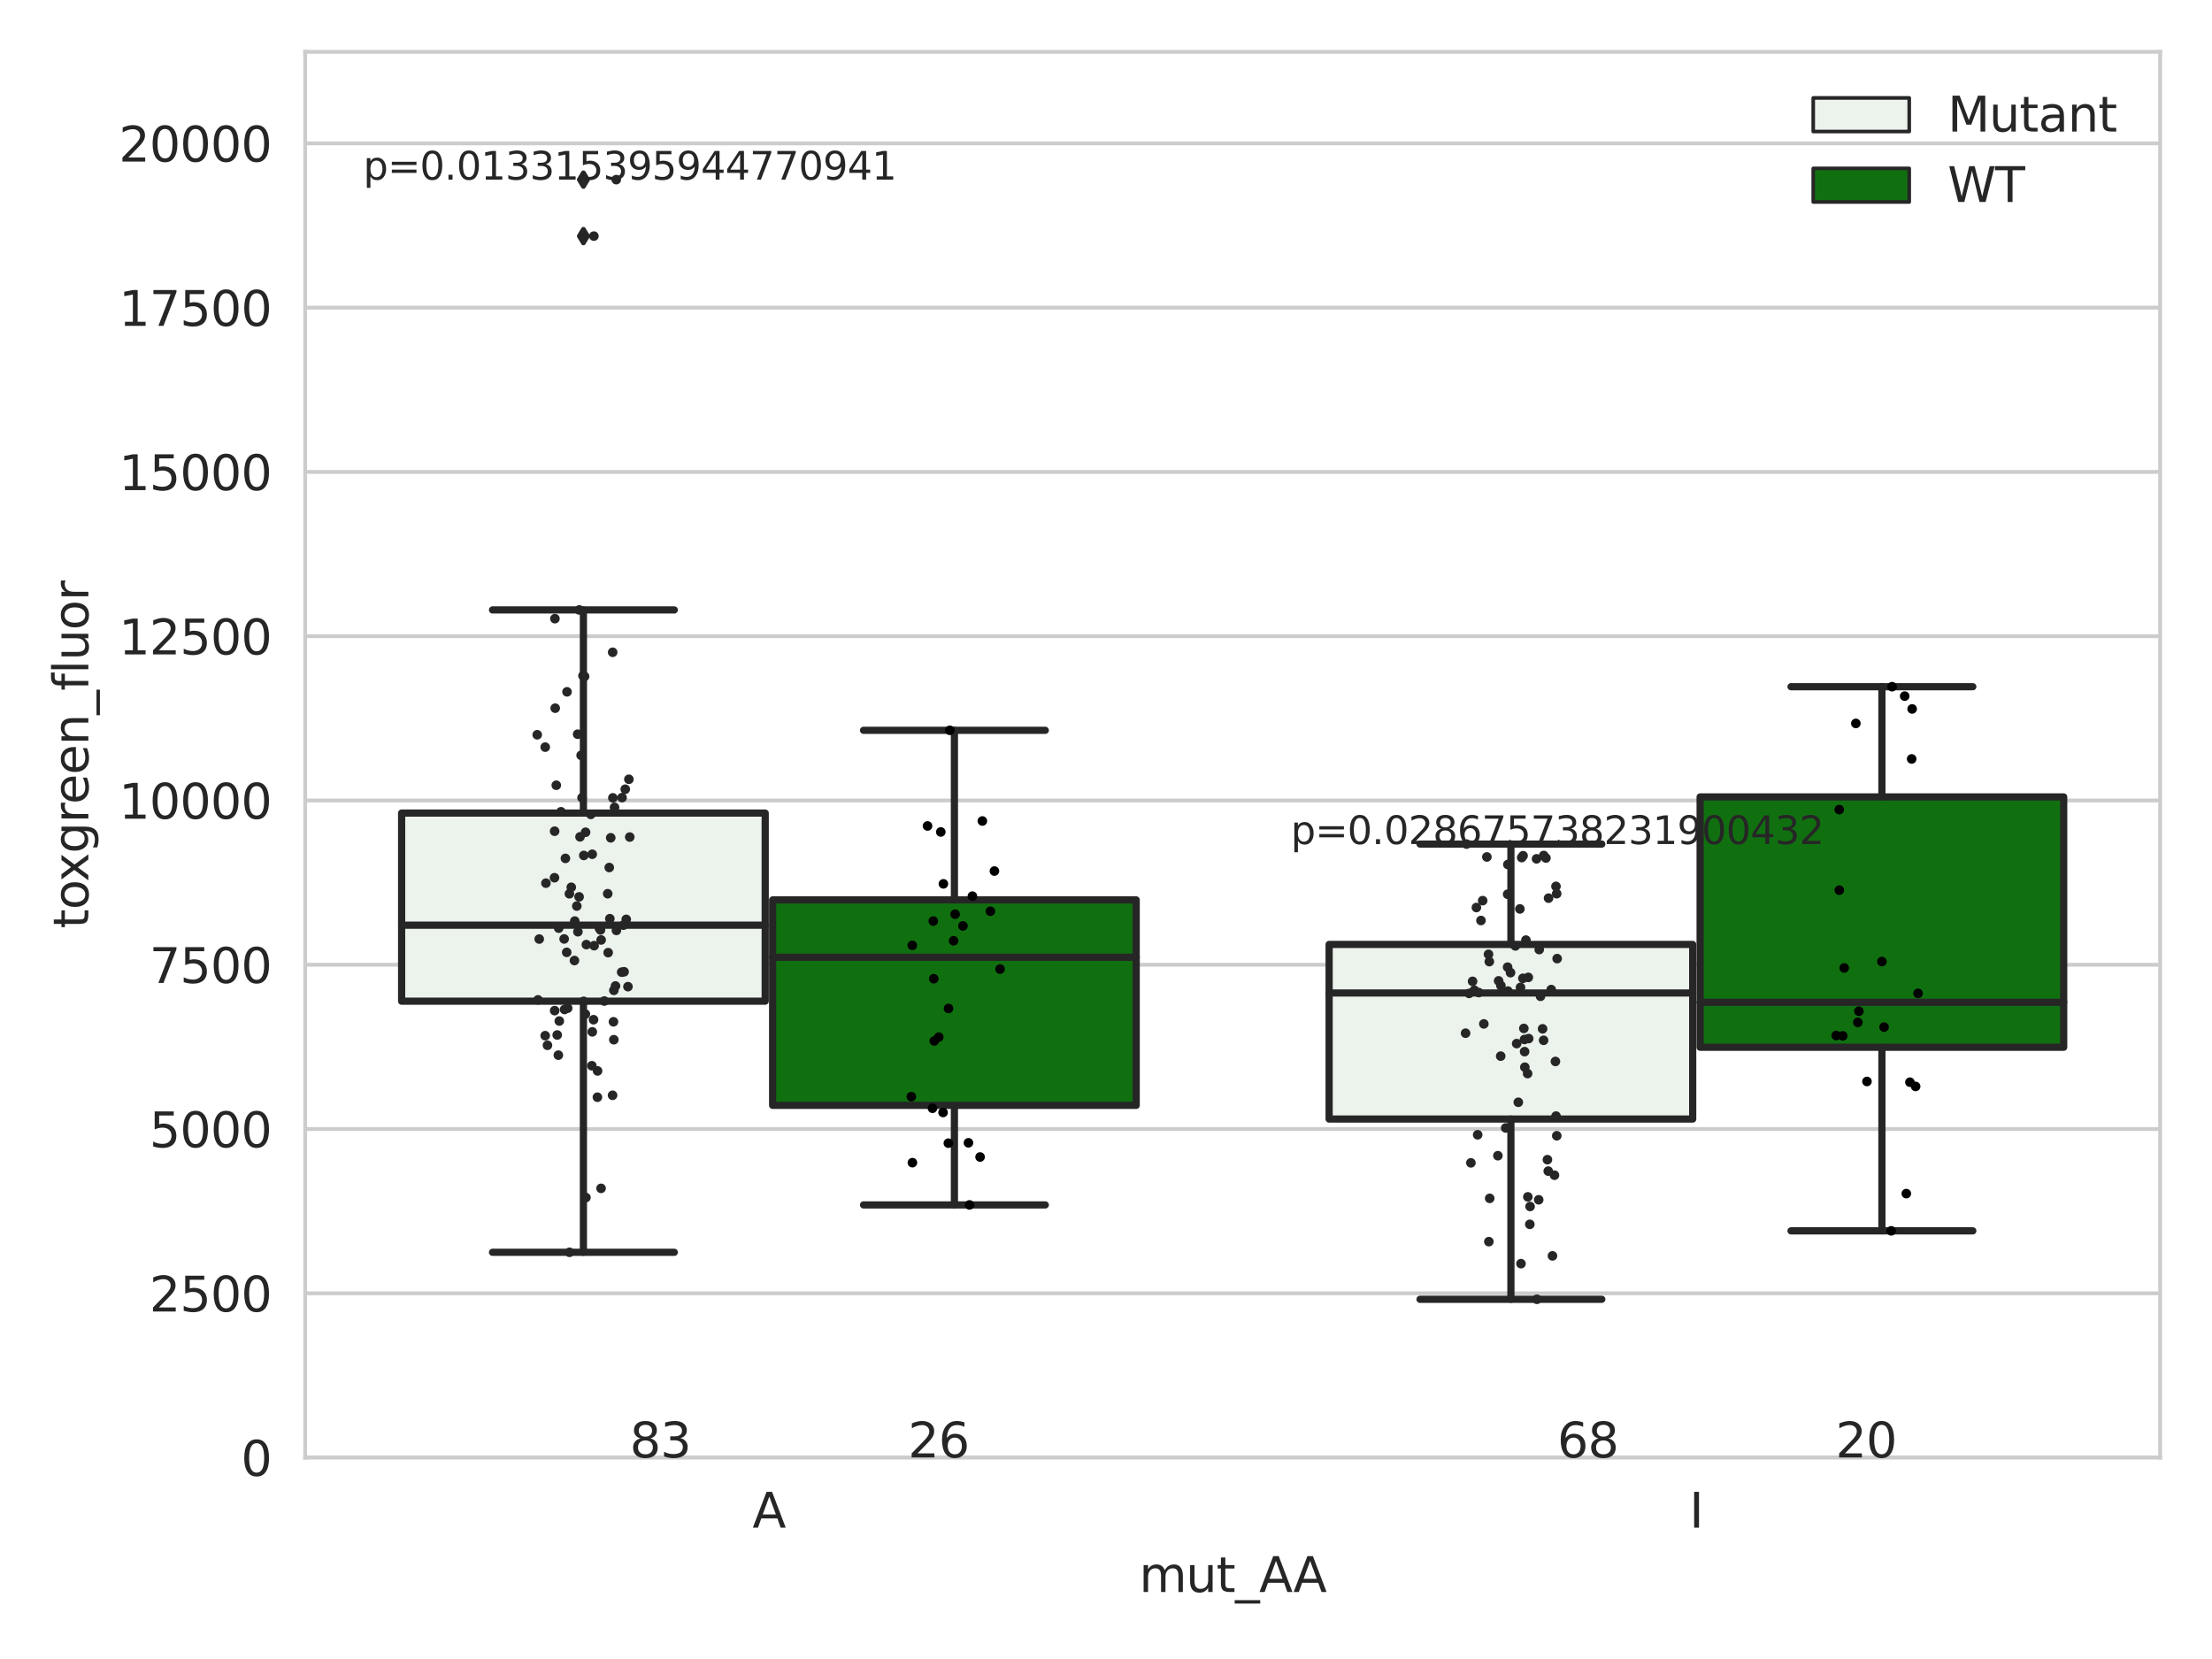 <?xml version="1.0" encoding="utf-8" standalone="no"?>
<!DOCTYPE svg PUBLIC "-//W3C//DTD SVG 1.1//EN"
  "http://www.w3.org/Graphics/SVG/1.1/DTD/svg11.dtd">
<svg xmlns:xlink="http://www.w3.org/1999/xlink" width="460.8pt" height="345.6pt" viewBox="0 0 460.8 345.6" xmlns="http://www.w3.org/2000/svg" version="1.1">
 <defs>
  <style type="text/css">*{stroke-linejoin: round; stroke-linecap: butt}</style>
 </defs>
 <g id="figure_1">
  <g id="patch_1">
   <path d="M 0 345.6 
L 460.8 345.6 
L 460.8 0 
L 0 0 
z
" style="fill: #ffffff"/>
  </g>
  <g id="axes_1">
   <g id="patch_2">
    <path d="M 63.571 303.64 
L 450 303.64 
L 450 10.8 
L 63.571 10.8 
z
" style="fill: #ffffff"/>
   </g>
   <g id="matplotlib.axis_1">
    <g id="xtick_1">
     <g id="text_1">
      <!-- A -->
      <g style="fill: #262626" transform="translate(156.758 318.238)scale(0.1 -0.1)">
       <defs>
        <path id="DejaVuSans-41" d="M 2188 4044 
L 1331 1722 
L 3047 1722 
L 2188 4044 
z
M 1831 4666 
L 2547 4666 
L 4325 0 
L 3669 0 
L 3244 1197 
L 1141 1197 
L 716 0 
L 50 0 
L 1831 4666 
z
" transform="scale(0.016)"/>
       </defs>
       <use xlink:href="#DejaVuSans-41"/>
      </g>
     </g>
    </g>
    <g id="xtick_2">
     <g id="text_2">
      <!-- I -->
      <g style="fill: #262626" transform="translate(351.918 318.238)scale(0.1 -0.1)">
       <defs>
        <path id="DejaVuSans-49" d="M 628 4666 
L 1259 4666 
L 1259 0 
L 628 0 
L 628 4666 
z
" transform="scale(0.016)"/>
       </defs>
       <use xlink:href="#DejaVuSans-49"/>
      </g>
     </g>
    </g>
    <g id="text_3">
     <!-- mut_AA -->
     <g style="fill: #262626" transform="translate(237.308 331.638)scale(0.1 -0.1)">
      <defs>
       <path id="DejaVuSans-6d" d="M 3328 2828 
Q 3544 3216 3844 3400 
Q 4144 3584 4550 3584 
Q 5097 3584 5394 3201 
Q 5691 2819 5691 2113 
L 5691 0 
L 5113 0 
L 5113 2094 
Q 5113 2597 4934 2840 
Q 4756 3084 4391 3084 
Q 3944 3084 3684 2787 
Q 3425 2491 3425 1978 
L 3425 0 
L 2847 0 
L 2847 2094 
Q 2847 2600 2669 2842 
Q 2491 3084 2119 3084 
Q 1678 3084 1418 2786 
Q 1159 2488 1159 1978 
L 1159 0 
L 581 0 
L 581 3500 
L 1159 3500 
L 1159 2956 
Q 1356 3278 1631 3431 
Q 1906 3584 2284 3584 
Q 2666 3584 2933 3390 
Q 3200 3197 3328 2828 
z
" transform="scale(0.016)"/>
       <path id="DejaVuSans-75" d="M 544 1381 
L 544 3500 
L 1119 3500 
L 1119 1403 
Q 1119 906 1312 657 
Q 1506 409 1894 409 
Q 2359 409 2629 706 
Q 2900 1003 2900 1516 
L 2900 3500 
L 3475 3500 
L 3475 0 
L 2900 0 
L 2900 538 
Q 2691 219 2414 64 
Q 2138 -91 1772 -91 
Q 1169 -91 856 284 
Q 544 659 544 1381 
z
M 1991 3584 
L 1991 3584 
z
" transform="scale(0.016)"/>
       <path id="DejaVuSans-74" d="M 1172 4494 
L 1172 3500 
L 2356 3500 
L 2356 3053 
L 1172 3053 
L 1172 1153 
Q 1172 725 1289 603 
Q 1406 481 1766 481 
L 2356 481 
L 2356 0 
L 1766 0 
Q 1100 0 847 248 
Q 594 497 594 1153 
L 594 3053 
L 172 3053 
L 172 3500 
L 594 3500 
L 594 4494 
L 1172 4494 
z
" transform="scale(0.016)"/>
       <path id="DejaVuSans-5f" d="M 3263 -1063 
L 3263 -1509 
L -63 -1509 
L -63 -1063 
L 3263 -1063 
z
" transform="scale(0.016)"/>
      </defs>
      <use xlink:href="#DejaVuSans-6d"/>
      <use xlink:href="#DejaVuSans-75" x="97.412"/>
      <use xlink:href="#DejaVuSans-74" x="160.791"/>
      <use xlink:href="#DejaVuSans-5f" x="200"/>
      <use xlink:href="#DejaVuSans-41" x="250"/>
      <use xlink:href="#DejaVuSans-41" x="321.158"/>
     </g>
    </g>
   </g>
   <g id="matplotlib.axis_2">
    <g id="ytick_1">
     <g id="line2d_1">
      <path d="M 63.571 303.64 
L 450 303.64 
" clip-path="url(#p710e8125c4)" style="fill: none; stroke: #cccccc; stroke-width: 0.8; stroke-linecap: round"/>
     </g>
     <g id="text_4">
      <!-- 0 -->
      <g style="fill: #262626" transform="translate(50.209 307.439)scale(0.1 -0.1)">
       <defs>
        <path id="DejaVuSans-30" d="M 2034 4250 
Q 1547 4250 1301 3770 
Q 1056 3291 1056 2328 
Q 1056 1369 1301 889 
Q 1547 409 2034 409 
Q 2525 409 2770 889 
Q 3016 1369 3016 2328 
Q 3016 3291 2770 3770 
Q 2525 4250 2034 4250 
z
M 2034 4750 
Q 2819 4750 3233 4129 
Q 3647 3509 3647 2328 
Q 3647 1150 3233 529 
Q 2819 -91 2034 -91 
Q 1250 -91 836 529 
Q 422 1150 422 2328 
Q 422 3509 836 4129 
Q 1250 4750 2034 4750 
z
" transform="scale(0.016)"/>
       </defs>
       <use xlink:href="#DejaVuSans-30"/>
      </g>
     </g>
    </g>
    <g id="ytick_2">
     <g id="line2d_2">
      <path d="M 63.571 269.418 
L 450 269.418 
" clip-path="url(#p710e8125c4)" style="fill: none; stroke: #cccccc; stroke-width: 0.8; stroke-linecap: round"/>
     </g>
     <g id="text_5">
      <!-- 2500 -->
      <g style="fill: #262626" transform="translate(31.121 273.217)scale(0.1 -0.1)">
       <defs>
        <path id="DejaVuSans-32" d="M 1228 531 
L 3431 531 
L 3431 0 
L 469 0 
L 469 531 
Q 828 903 1448 1529 
Q 2069 2156 2228 2338 
Q 2531 2678 2651 2914 
Q 2772 3150 2772 3378 
Q 2772 3750 2511 3984 
Q 2250 4219 1831 4219 
Q 1534 4219 1204 4116 
Q 875 4013 500 3803 
L 500 4441 
Q 881 4594 1212 4672 
Q 1544 4750 1819 4750 
Q 2544 4750 2975 4387 
Q 3406 4025 3406 3419 
Q 3406 3131 3298 2873 
Q 3191 2616 2906 2266 
Q 2828 2175 2409 1742 
Q 1991 1309 1228 531 
z
" transform="scale(0.016)"/>
        <path id="DejaVuSans-35" d="M 691 4666 
L 3169 4666 
L 3169 4134 
L 1269 4134 
L 1269 2991 
Q 1406 3038 1543 3061 
Q 1681 3084 1819 3084 
Q 2600 3084 3056 2656 
Q 3513 2228 3513 1497 
Q 3513 744 3044 326 
Q 2575 -91 1722 -91 
Q 1428 -91 1123 -41 
Q 819 9 494 109 
L 494 744 
Q 775 591 1075 516 
Q 1375 441 1709 441 
Q 2250 441 2565 725 
Q 2881 1009 2881 1497 
Q 2881 1984 2565 2268 
Q 2250 2553 1709 2553 
Q 1456 2553 1204 2497 
Q 953 2441 691 2322 
L 691 4666 
z
" transform="scale(0.016)"/>
       </defs>
       <use xlink:href="#DejaVuSans-32"/>
       <use xlink:href="#DejaVuSans-35" x="63.623"/>
       <use xlink:href="#DejaVuSans-30" x="127.246"/>
       <use xlink:href="#DejaVuSans-30" x="190.869"/>
      </g>
     </g>
    </g>
    <g id="ytick_3">
     <g id="line2d_3">
      <path d="M 63.571 235.195 
L 450 235.195 
" clip-path="url(#p710e8125c4)" style="fill: none; stroke: #cccccc; stroke-width: 0.8; stroke-linecap: round"/>
     </g>
     <g id="text_6">
      <!-- 5000 -->
      <g style="fill: #262626" transform="translate(31.121 238.995)scale(0.1 -0.1)">
       <use xlink:href="#DejaVuSans-35"/>
       <use xlink:href="#DejaVuSans-30" x="63.623"/>
       <use xlink:href="#DejaVuSans-30" x="127.246"/>
       <use xlink:href="#DejaVuSans-30" x="190.869"/>
      </g>
     </g>
    </g>
    <g id="ytick_4">
     <g id="line2d_4">
      <path d="M 63.571 200.973 
L 450 200.973 
" clip-path="url(#p710e8125c4)" style="fill: none; stroke: #cccccc; stroke-width: 0.8; stroke-linecap: round"/>
     </g>
     <g id="text_7">
      <!-- 7500 -->
      <g style="fill: #262626" transform="translate(31.121 204.772)scale(0.1 -0.1)">
       <defs>
        <path id="DejaVuSans-37" d="M 525 4666 
L 3525 4666 
L 3525 4397 
L 1831 0 
L 1172 0 
L 2766 4134 
L 525 4134 
L 525 4666 
z
" transform="scale(0.016)"/>
       </defs>
       <use xlink:href="#DejaVuSans-37"/>
       <use xlink:href="#DejaVuSans-35" x="63.623"/>
       <use xlink:href="#DejaVuSans-30" x="127.246"/>
       <use xlink:href="#DejaVuSans-30" x="190.869"/>
      </g>
     </g>
    </g>
    <g id="ytick_5">
     <g id="line2d_5">
      <path d="M 63.571 166.751 
L 450 166.751 
" clip-path="url(#p710e8125c4)" style="fill: none; stroke: #cccccc; stroke-width: 0.8; stroke-linecap: round"/>
     </g>
     <g id="text_8">
      <!-- 10000 -->
      <g style="fill: #262626" transform="translate(24.759 170.55)scale(0.1 -0.1)">
       <defs>
        <path id="DejaVuSans-31" d="M 794 531 
L 1825 531 
L 1825 4091 
L 703 3866 
L 703 4441 
L 1819 4666 
L 2450 4666 
L 2450 531 
L 3481 531 
L 3481 0 
L 794 0 
L 794 531 
z
" transform="scale(0.016)"/>
       </defs>
       <use xlink:href="#DejaVuSans-31"/>
       <use xlink:href="#DejaVuSans-30" x="63.623"/>
       <use xlink:href="#DejaVuSans-30" x="127.246"/>
       <use xlink:href="#DejaVuSans-30" x="190.869"/>
       <use xlink:href="#DejaVuSans-30" x="254.492"/>
      </g>
     </g>
    </g>
    <g id="ytick_6">
     <g id="line2d_6">
      <path d="M 63.571 132.528 
L 450 132.528 
" clip-path="url(#p710e8125c4)" style="fill: none; stroke: #cccccc; stroke-width: 0.8; stroke-linecap: round"/>
     </g>
     <g id="text_9">
      <!-- 12500 -->
      <g style="fill: #262626" transform="translate(24.759 136.328)scale(0.1 -0.1)">
       <use xlink:href="#DejaVuSans-31"/>
       <use xlink:href="#DejaVuSans-32" x="63.623"/>
       <use xlink:href="#DejaVuSans-35" x="127.246"/>
       <use xlink:href="#DejaVuSans-30" x="190.869"/>
       <use xlink:href="#DejaVuSans-30" x="254.492"/>
      </g>
     </g>
    </g>
    <g id="ytick_7">
     <g id="line2d_7">
      <path d="M 63.571 98.306 
L 450 98.306 
" clip-path="url(#p710e8125c4)" style="fill: none; stroke: #cccccc; stroke-width: 0.8; stroke-linecap: round"/>
     </g>
     <g id="text_10">
      <!-- 15000 -->
      <g style="fill: #262626" transform="translate(24.759 102.105)scale(0.1 -0.1)">
       <use xlink:href="#DejaVuSans-31"/>
       <use xlink:href="#DejaVuSans-35" x="63.623"/>
       <use xlink:href="#DejaVuSans-30" x="127.246"/>
       <use xlink:href="#DejaVuSans-30" x="190.869"/>
       <use xlink:href="#DejaVuSans-30" x="254.492"/>
      </g>
     </g>
    </g>
    <g id="ytick_8">
     <g id="line2d_8">
      <path d="M 63.571 64.084 
L 450 64.084 
" clip-path="url(#p710e8125c4)" style="fill: none; stroke: #cccccc; stroke-width: 0.8; stroke-linecap: round"/>
     </g>
     <g id="text_11">
      <!-- 17500 -->
      <g style="fill: #262626" transform="translate(24.759 67.883)scale(0.1 -0.1)">
       <use xlink:href="#DejaVuSans-31"/>
       <use xlink:href="#DejaVuSans-37" x="63.623"/>
       <use xlink:href="#DejaVuSans-35" x="127.246"/>
       <use xlink:href="#DejaVuSans-30" x="190.869"/>
       <use xlink:href="#DejaVuSans-30" x="254.492"/>
      </g>
     </g>
    </g>
    <g id="ytick_9">
     <g id="line2d_9">
      <path d="M 63.571 29.862 
L 450 29.862 
" clip-path="url(#p710e8125c4)" style="fill: none; stroke: #cccccc; stroke-width: 0.8; stroke-linecap: round"/>
     </g>
     <g id="text_12">
      <!-- 20000 -->
      <g style="fill: #262626" transform="translate(24.759 33.661)scale(0.1 -0.1)">
       <use xlink:href="#DejaVuSans-32"/>
       <use xlink:href="#DejaVuSans-30" x="63.623"/>
       <use xlink:href="#DejaVuSans-30" x="127.246"/>
       <use xlink:href="#DejaVuSans-30" x="190.869"/>
       <use xlink:href="#DejaVuSans-30" x="254.492"/>
      </g>
     </g>
    </g>
    <g id="text_13">
     <!-- toxgreen_fluor -->
     <g style="fill: #262626" transform="translate(18.401 193.415)rotate(-90)scale(0.1 -0.1)">
      <defs>
       <path id="DejaVuSans-6f" d="M 1959 3097 
Q 1497 3097 1228 2736 
Q 959 2375 959 1747 
Q 959 1119 1226 758 
Q 1494 397 1959 397 
Q 2419 397 2687 759 
Q 2956 1122 2956 1747 
Q 2956 2369 2687 2733 
Q 2419 3097 1959 3097 
z
M 1959 3584 
Q 2709 3584 3137 3096 
Q 3566 2609 3566 1747 
Q 3566 888 3137 398 
Q 2709 -91 1959 -91 
Q 1206 -91 779 398 
Q 353 888 353 1747 
Q 353 2609 779 3096 
Q 1206 3584 1959 3584 
z
" transform="scale(0.016)"/>
       <path id="DejaVuSans-78" d="M 3513 3500 
L 2247 1797 
L 3578 0 
L 2900 0 
L 1881 1375 
L 863 0 
L 184 0 
L 1544 1831 
L 300 3500 
L 978 3500 
L 1906 2253 
L 2834 3500 
L 3513 3500 
z
" transform="scale(0.016)"/>
       <path id="DejaVuSans-67" d="M 2906 1791 
Q 2906 2416 2648 2759 
Q 2391 3103 1925 3103 
Q 1463 3103 1205 2759 
Q 947 2416 947 1791 
Q 947 1169 1205 825 
Q 1463 481 1925 481 
Q 2391 481 2648 825 
Q 2906 1169 2906 1791 
z
M 3481 434 
Q 3481 -459 3084 -895 
Q 2688 -1331 1869 -1331 
Q 1566 -1331 1297 -1286 
Q 1028 -1241 775 -1147 
L 775 -588 
Q 1028 -725 1275 -790 
Q 1522 -856 1778 -856 
Q 2344 -856 2625 -561 
Q 2906 -266 2906 331 
L 2906 616 
Q 2728 306 2450 153 
Q 2172 0 1784 0 
Q 1141 0 747 490 
Q 353 981 353 1791 
Q 353 2603 747 3093 
Q 1141 3584 1784 3584 
Q 2172 3584 2450 3431 
Q 2728 3278 2906 2969 
L 2906 3500 
L 3481 3500 
L 3481 434 
z
" transform="scale(0.016)"/>
       <path id="DejaVuSans-72" d="M 2631 2963 
Q 2534 3019 2420 3045 
Q 2306 3072 2169 3072 
Q 1681 3072 1420 2755 
Q 1159 2438 1159 1844 
L 1159 0 
L 581 0 
L 581 3500 
L 1159 3500 
L 1159 2956 
Q 1341 3275 1631 3429 
Q 1922 3584 2338 3584 
Q 2397 3584 2469 3576 
Q 2541 3569 2628 3553 
L 2631 2963 
z
" transform="scale(0.016)"/>
       <path id="DejaVuSans-65" d="M 3597 1894 
L 3597 1613 
L 953 1613 
Q 991 1019 1311 708 
Q 1631 397 2203 397 
Q 2534 397 2845 478 
Q 3156 559 3463 722 
L 3463 178 
Q 3153 47 2828 -22 
Q 2503 -91 2169 -91 
Q 1331 -91 842 396 
Q 353 884 353 1716 
Q 353 2575 817 3079 
Q 1281 3584 2069 3584 
Q 2775 3584 3186 3129 
Q 3597 2675 3597 1894 
z
M 3022 2063 
Q 3016 2534 2758 2815 
Q 2500 3097 2075 3097 
Q 1594 3097 1305 2825 
Q 1016 2553 972 2059 
L 3022 2063 
z
" transform="scale(0.016)"/>
       <path id="DejaVuSans-6e" d="M 3513 2113 
L 3513 0 
L 2938 0 
L 2938 2094 
Q 2938 2591 2744 2837 
Q 2550 3084 2163 3084 
Q 1697 3084 1428 2787 
Q 1159 2491 1159 1978 
L 1159 0 
L 581 0 
L 581 3500 
L 1159 3500 
L 1159 2956 
Q 1366 3272 1645 3428 
Q 1925 3584 2291 3584 
Q 2894 3584 3203 3211 
Q 3513 2838 3513 2113 
z
" transform="scale(0.016)"/>
       <path id="DejaVuSans-66" d="M 2375 4863 
L 2375 4384 
L 1825 4384 
Q 1516 4384 1395 4259 
Q 1275 4134 1275 3809 
L 1275 3500 
L 2222 3500 
L 2222 3053 
L 1275 3053 
L 1275 0 
L 697 0 
L 697 3053 
L 147 3053 
L 147 3500 
L 697 3500 
L 697 3744 
Q 697 4328 969 4595 
Q 1241 4863 1831 4863 
L 2375 4863 
z
" transform="scale(0.016)"/>
       <path id="DejaVuSans-6c" d="M 603 4863 
L 1178 4863 
L 1178 0 
L 603 0 
L 603 4863 
z
" transform="scale(0.016)"/>
      </defs>
      <use xlink:href="#DejaVuSans-74"/>
      <use xlink:href="#DejaVuSans-6f" x="39.209"/>
      <use xlink:href="#DejaVuSans-78" x="97.266"/>
      <use xlink:href="#DejaVuSans-67" x="156.445"/>
      <use xlink:href="#DejaVuSans-72" x="219.922"/>
      <use xlink:href="#DejaVuSans-65" x="258.785"/>
      <use xlink:href="#DejaVuSans-65" x="320.309"/>
      <use xlink:href="#DejaVuSans-6e" x="381.832"/>
      <use xlink:href="#DejaVuSans-5f" x="445.211"/>
      <use xlink:href="#DejaVuSans-66" x="495.211"/>
      <use xlink:href="#DejaVuSans-6c" x="530.416"/>
      <use xlink:href="#DejaVuSans-75" x="558.199"/>
      <use xlink:href="#DejaVuSans-6f" x="621.578"/>
      <use xlink:href="#DejaVuSans-72" x="682.76"/>
     </g>
    </g>
   </g>
   <g id="patch_3">
    <path d="M 83.666 208.564 
L 159.406 208.564 
L 159.406 169.38 
L 83.666 169.38 
L 83.666 208.564 
z
" clip-path="url(#p710e8125c4)" style="fill: #ecf2ec; stroke: #262626; stroke-width: 1.5; stroke-linejoin: miter"/>
   </g>
   <g id="patch_4">
    <path d="M 160.951 230.265 
L 236.691 230.265 
L 236.691 187.468 
L 160.951 187.468 
L 160.951 230.265 
z
" clip-path="url(#p710e8125c4)" style="fill: #107010; stroke: #262626; stroke-width: 1.5; stroke-linejoin: miter"/>
   </g>
   <g id="patch_5">
    <path d="M 276.88 233.12 
L 352.62 233.12 
L 352.62 196.744 
L 276.88 196.744 
L 276.88 233.12 
z
" clip-path="url(#p710e8125c4)" style="fill: #ecf2ec; stroke: #262626; stroke-width: 1.5; stroke-linejoin: miter"/>
   </g>
   <g id="patch_6">
    <path d="M 354.166 218.162 
L 429.906 218.162 
L 429.906 166.016 
L 354.166 166.016 
L 354.166 218.162 
z
" clip-path="url(#p710e8125c4)" style="fill: #107010; stroke: #262626; stroke-width: 1.5; stroke-linejoin: miter"/>
   </g>
   <g id="patch_7">
    <path d="M 160.178 303.64 
L 160.178 303.64 
L 160.178 303.64 
L 160.178 303.64 
z
" clip-path="url(#p710e8125c4)" style="fill: #ecf2ec; stroke: #262626; stroke-width: 0.75; stroke-linejoin: miter"/>
   </g>
   <g id="patch_8">
    <path d="M 160.178 303.64 
L 160.178 303.64 
L 160.178 303.64 
L 160.178 303.64 
z
" clip-path="url(#p710e8125c4)" style="fill: #107010; stroke: #262626; stroke-width: 0.75; stroke-linejoin: miter"/>
   </g>
   <g id="PathCollection_1"/>
   <g id="PathCollection_2"/>
   <g id="line2d_10">
    <path d="M 121.536 208.564 
L 121.536 260.878 
" clip-path="url(#p710e8125c4)" style="fill: none; stroke: #262626; stroke-width: 1.5; stroke-linecap: round"/>
   </g>
   <g id="line2d_11">
    <path d="M 121.536 169.38 
L 121.536 127.063 
" clip-path="url(#p710e8125c4)" style="fill: none; stroke: #262626; stroke-width: 1.5; stroke-linecap: round"/>
   </g>
   <g id="line2d_12">
    <path d="M 102.601 260.878 
L 140.471 260.878 
" clip-path="url(#p710e8125c4)" style="fill: none; stroke: #262626; stroke-width: 1.5; stroke-linecap: round"/>
   </g>
   <g id="line2d_13">
    <path d="M 102.601 127.063 
L 140.471 127.063 
" clip-path="url(#p710e8125c4)" style="fill: none; stroke: #262626; stroke-width: 1.5; stroke-linecap: round"/>
   </g>
   <g id="line2d_14">
    <defs>
     <path id="mcff1f65256" d="M -0 1.414 
L 0.849 0 
L 0 -1.414 
L -0.849 -0 
z
" style="stroke: #262626; stroke-linejoin: miter"/>
    </defs>
    <g clip-path="url(#p710e8125c4)">
     <use xlink:href="#mcff1f65256" x="121.536" y="49.185" style="fill: #262626; stroke: #262626; stroke-linejoin: miter"/>
     <use xlink:href="#mcff1f65256" x="121.536" y="37.422" style="fill: #262626; stroke: #262626; stroke-linejoin: miter"/>
    </g>
   </g>
   <g id="line2d_15">
    <path d="M 198.821 230.265 
L 198.821 251.005 
" clip-path="url(#p710e8125c4)" style="fill: none; stroke: #262626; stroke-width: 1.5; stroke-linecap: round"/>
   </g>
   <g id="line2d_16">
    <path d="M 198.821 187.468 
L 198.821 152.139 
" clip-path="url(#p710e8125c4)" style="fill: none; stroke: #262626; stroke-width: 1.5; stroke-linecap: round"/>
   </g>
   <g id="line2d_17">
    <path d="M 179.886 251.005 
L 217.756 251.005 
" clip-path="url(#p710e8125c4)" style="fill: none; stroke: #262626; stroke-width: 1.5; stroke-linecap: round"/>
   </g>
   <g id="line2d_18">
    <path d="M 179.886 152.139 
L 217.756 152.139 
" clip-path="url(#p710e8125c4)" style="fill: none; stroke: #262626; stroke-width: 1.5; stroke-linecap: round"/>
   </g>
   <g id="line2d_19"/>
   <g id="line2d_20">
    <path d="M 314.75 233.12 
L 314.75 270.667 
" clip-path="url(#p710e8125c4)" style="fill: none; stroke: #262626; stroke-width: 1.5; stroke-linecap: round"/>
   </g>
   <g id="line2d_21">
    <path d="M 314.75 196.744 
L 314.75 175.836 
" clip-path="url(#p710e8125c4)" style="fill: none; stroke: #262626; stroke-width: 1.5; stroke-linecap: round"/>
   </g>
   <g id="line2d_22">
    <path d="M 295.815 270.667 
L 333.685 270.667 
" clip-path="url(#p710e8125c4)" style="fill: none; stroke: #262626; stroke-width: 1.5; stroke-linecap: round"/>
   </g>
   <g id="line2d_23">
    <path d="M 295.815 175.836 
L 333.685 175.836 
" clip-path="url(#p710e8125c4)" style="fill: none; stroke: #262626; stroke-width: 1.5; stroke-linecap: round"/>
   </g>
   <g id="line2d_24"/>
   <g id="line2d_25">
    <path d="M 392.036 218.162 
L 392.036 256.408 
" clip-path="url(#p710e8125c4)" style="fill: none; stroke: #262626; stroke-width: 1.5; stroke-linecap: round"/>
   </g>
   <g id="line2d_26">
    <path d="M 392.036 166.016 
L 392.036 143.054 
" clip-path="url(#p710e8125c4)" style="fill: none; stroke: #262626; stroke-width: 1.5; stroke-linecap: round"/>
   </g>
   <g id="line2d_27">
    <path d="M 373.101 256.408 
L 410.971 256.408 
" clip-path="url(#p710e8125c4)" style="fill: none; stroke: #262626; stroke-width: 1.5; stroke-linecap: round"/>
   </g>
   <g id="line2d_28">
    <path d="M 373.101 143.054 
L 410.971 143.054 
" clip-path="url(#p710e8125c4)" style="fill: none; stroke: #262626; stroke-width: 1.5; stroke-linecap: round"/>
   </g>
   <g id="line2d_29"/>
   <g id="line2d_30">
    <path d="M 83.666 192.731 
L 159.406 192.731 
" clip-path="url(#p710e8125c4)" style="fill: none; stroke: #262626; stroke-width: 1.5; stroke-linecap: round"/>
   </g>
   <g id="line2d_31">
    <path d="M 160.951 199.408 
L 236.691 199.408 
" clip-path="url(#p710e8125c4)" style="fill: none; stroke: #262626; stroke-width: 1.5; stroke-linecap: round"/>
   </g>
   <g id="line2d_32">
    <path d="M 276.88 206.858 
L 352.62 206.858 
" clip-path="url(#p710e8125c4)" style="fill: none; stroke: #262626; stroke-width: 1.5; stroke-linecap: round"/>
   </g>
   <g id="line2d_33">
    <path d="M 354.166 208.797 
L 429.906 208.797 
" clip-path="url(#p710e8125c4)" style="fill: none; stroke: #262626; stroke-width: 1.5; stroke-linecap: round"/>
   </g>
   <g id="patch_9">
    <path d="M 63.571 303.64 
L 63.571 10.8 
" style="fill: none; stroke: #cccccc; stroke-width: 0.8; stroke-linejoin: miter; stroke-linecap: square"/>
   </g>
   <g id="patch_10">
    <path d="M 450 303.64 
L 450 10.8 
" style="fill: none; stroke: #cccccc; stroke-width: 0.8; stroke-linejoin: miter; stroke-linecap: square"/>
   </g>
   <g id="patch_11">
    <path d="M 63.571 303.64 
L 450 303.64 
" style="fill: none; stroke: #cccccc; stroke-width: 0.8; stroke-linejoin: miter; stroke-linecap: square"/>
   </g>
   <g id="patch_12">
    <path d="M 63.571 10.8 
L 450 10.8 
" style="fill: none; stroke: #cccccc; stroke-width: 0.8; stroke-linejoin: miter; stroke-linecap: square"/>
   </g>
   <g id="PathCollection_3">
    <defs>
     <path id="C0_0_f50ee1c28d" d="M 0 1 
C 0.265 1 0.52 0.895 0.707 0.707 
C 0.895 0.52 1 0.265 1 -0 
C 1 -0.265 0.895 -0.52 0.707 -0.707 
C 0.52 -0.895 0.265 -1 0 -1 
C -0.265 -1 -0.52 -0.895 -0.707 -0.707 
C -0.895 -0.52 -1 -0.265 -1 0 
C -1 0.265 -0.895 0.52 -0.707 0.707 
C -0.52 0.895 -0.265 1 0 1 
z
"/>
    </defs>
    <g clip-path="url(#p710e8125c4)">
     <use xlink:href="#C0_0_f50ee1c28d" x="113.573" y="215.749" style="fill: #262626"/>
    </g>
    <g clip-path="url(#p710e8125c4)">
     <use xlink:href="#C0_0_f50ee1c28d" x="122.06" y="249.469" style="fill: #262626"/>
    </g>
    <g clip-path="url(#p710e8125c4)">
     <use xlink:href="#C0_0_f50ee1c28d" x="126.691" y="198.454" style="fill: #262626"/>
    </g>
    <g clip-path="url(#p710e8125c4)">
     <use xlink:href="#C0_0_f50ee1c28d" x="127.04" y="191.384" style="fill: #262626"/>
    </g>
    <g clip-path="url(#p710e8125c4)">
     <use xlink:href="#C0_0_f50ee1c28d" x="129.586" y="166.156" style="fill: #262626"/>
    </g>
    <g clip-path="url(#p710e8125c4)">
     <use xlink:href="#C0_0_f50ee1c28d" x="115.51" y="182.847" style="fill: #262626"/>
    </g>
    <g clip-path="url(#p710e8125c4)">
     <use xlink:href="#C0_0_f50ee1c28d" x="111.913" y="153.065" style="fill: #262626"/>
    </g>
    <g clip-path="url(#p710e8125c4)">
     <use xlink:href="#C0_0_f50ee1c28d" x="123.295" y="222.012" style="fill: #262626"/>
    </g>
    <g clip-path="url(#p710e8125c4)">
     <use xlink:href="#C0_0_f50ee1c28d" x="119.006" y="184.835" style="fill: #262626"/>
    </g>
    <g clip-path="url(#p710e8125c4)">
     <use xlink:href="#C0_0_f50ee1c28d" x="120.672" y="127.063" style="fill: #262626"/>
    </g>
    <g clip-path="url(#p710e8125c4)">
     <use xlink:href="#C0_0_f50ee1c28d" x="129.508" y="202.52" style="fill: #262626"/>
    </g>
    <g clip-path="url(#p710e8125c4)">
     <use xlink:href="#C0_0_f50ee1c28d" x="125.093" y="193.721" style="fill: #262626"/>
    </g>
    <g clip-path="url(#p710e8125c4)">
     <use xlink:href="#C0_0_f50ee1c28d" x="112.332" y="195.622" style="fill: #262626"/>
    </g>
    <g clip-path="url(#p710e8125c4)">
     <use xlink:href="#C0_0_f50ee1c28d" x="127.228" y="174.528" style="fill: #262626"/>
    </g>
    <g clip-path="url(#p710e8125c4)">
     <use xlink:href="#C0_0_f50ee1c28d" x="119.668" y="200.097" style="fill: #262626"/>
    </g>
    <g clip-path="url(#p710e8125c4)">
     <use xlink:href="#C0_0_f50ee1c28d" x="120.388" y="194.097" style="fill: #262626"/>
    </g>
    <g clip-path="url(#p710e8125c4)">
     <use xlink:href="#C0_0_f50ee1c28d" x="115.659" y="147.526" style="fill: #262626"/>
    </g>
    <g clip-path="url(#p710e8125c4)">
     <use xlink:href="#C0_0_f50ee1c28d" x="120.334" y="152.949" style="fill: #262626"/>
    </g>
    <g clip-path="url(#p710e8125c4)">
     <use xlink:href="#C0_0_f50ee1c28d" x="114.044" y="217.755" style="fill: #262626"/>
    </g>
    <g clip-path="url(#p710e8125c4)">
     <use xlink:href="#C0_0_f50ee1c28d" x="115.884" y="163.581" style="fill: #262626"/>
    </g>
    <g clip-path="url(#p710e8125c4)">
     <use xlink:href="#C0_0_f50ee1c28d" x="123.374" y="177.952" style="fill: #262626"/>
    </g>
    <g clip-path="url(#p710e8125c4)">
     <use xlink:href="#C0_0_f50ee1c28d" x="122.151" y="196.78" style="fill: #262626"/>
    </g>
    <g clip-path="url(#p710e8125c4)">
     <use xlink:href="#C0_0_f50ee1c28d" x="130.251" y="164.408" style="fill: #262626"/>
    </g>
    <g clip-path="url(#p710e8125c4)">
     <use xlink:href="#C0_0_f50ee1c28d" x="127.873" y="216.592" style="fill: #262626"/>
    </g>
    <g clip-path="url(#p710e8125c4)">
     <use xlink:href="#C0_0_f50ee1c28d" x="117.522" y="195.599" style="fill: #262626"/>
    </g>
    <g clip-path="url(#p710e8125c4)">
     <use xlink:href="#C0_0_f50ee1c28d" x="125.89" y="208.533" style="fill: #262626"/>
    </g>
    <g clip-path="url(#p710e8125c4)">
     <use xlink:href="#C0_0_f50ee1c28d" x="117.607" y="210.298" style="fill: #262626"/>
    </g>
    <g clip-path="url(#p710e8125c4)">
     <use xlink:href="#C0_0_f50ee1c28d" x="118.615" y="186.191" style="fill: #262626"/>
    </g>
    <g clip-path="url(#p710e8125c4)">
     <use xlink:href="#C0_0_f50ee1c28d" x="118.636" y="260.878" style="fill: #262626"/>
    </g>
    <g clip-path="url(#p710e8125c4)">
     <use xlink:href="#C0_0_f50ee1c28d" x="124.865" y="193.376" style="fill: #262626"/>
    </g>
    <g clip-path="url(#p710e8125c4)">
     <use xlink:href="#C0_0_f50ee1c28d" x="129.864" y="192.731" style="fill: #262626"/>
    </g>
    <g clip-path="url(#p710e8125c4)">
     <use xlink:href="#C0_0_f50ee1c28d" x="116.513" y="212.701" style="fill: #262626"/>
    </g>
    <g clip-path="url(#p710e8125c4)">
     <use xlink:href="#C0_0_f50ee1c28d" x="115.598" y="128.88" style="fill: #262626"/>
    </g>
    <g clip-path="url(#p710e8125c4)">
     <use xlink:href="#C0_0_f50ee1c28d" x="124.486" y="223.092" style="fill: #262626"/>
    </g>
    <g clip-path="url(#p710e8125c4)">
     <use xlink:href="#C0_0_f50ee1c28d" x="128.021" y="168.19" style="fill: #262626"/>
    </g>
    <g clip-path="url(#p710e8125c4)">
     <use xlink:href="#C0_0_f50ee1c28d" x="120.636" y="186.83" style="fill: #262626"/>
    </g>
    <g clip-path="url(#p710e8125c4)">
     <use xlink:href="#C0_0_f50ee1c28d" x="130.011" y="202.438" style="fill: #262626"/>
    </g>
    <g clip-path="url(#p710e8125c4)">
     <use xlink:href="#C0_0_f50ee1c28d" x="121.581" y="208.596" style="fill: #262626"/>
    </g>
    <g clip-path="url(#p710e8125c4)">
     <use xlink:href="#C0_0_f50ee1c28d" x="116.394" y="193.349" style="fill: #262626"/>
    </g>
    <g clip-path="url(#p710e8125c4)">
     <use xlink:href="#C0_0_f50ee1c28d" x="126.598" y="186.18" style="fill: #262626"/>
    </g>
    <g clip-path="url(#p710e8125c4)">
     <use xlink:href="#C0_0_f50ee1c28d" x="121.945" y="211.263" style="fill: #262626"/>
    </g>
    <g clip-path="url(#p710e8125c4)">
     <use xlink:href="#C0_0_f50ee1c28d" x="120.159" y="188.749" style="fill: #262626"/>
    </g>
    <g clip-path="url(#p710e8125c4)">
     <use xlink:href="#C0_0_f50ee1c28d" x="115.547" y="210.533" style="fill: #262626"/>
    </g>
    <g clip-path="url(#p710e8125c4)">
     <use xlink:href="#C0_0_f50ee1c28d" x="125.226" y="195.811" style="fill: #262626"/>
    </g>
    <g clip-path="url(#p710e8125c4)">
     <use xlink:href="#C0_0_f50ee1c28d" x="116.076" y="215.606" style="fill: #262626"/>
    </g>
    <g clip-path="url(#p710e8125c4)">
     <use xlink:href="#C0_0_f50ee1c28d" x="121.616" y="178.206" style="fill: #262626"/>
    </g>
    <g clip-path="url(#p710e8125c4)">
     <use xlink:href="#C0_0_f50ee1c28d" x="130.456" y="191.521" style="fill: #262626"/>
    </g>
    <g clip-path="url(#p710e8125c4)">
     <use xlink:href="#C0_0_f50ee1c28d" x="118.261" y="210.015" style="fill: #262626"/>
    </g>
    <g clip-path="url(#p710e8125c4)">
     <use xlink:href="#C0_0_f50ee1c28d" x="127.671" y="166.206" style="fill: #262626"/>
    </g>
    <g clip-path="url(#p710e8125c4)">
     <use xlink:href="#C0_0_f50ee1c28d" x="124.452" y="228.568" style="fill: #262626"/>
    </g>
    <g clip-path="url(#p710e8125c4)">
     <use xlink:href="#C0_0_f50ee1c28d" x="112.077" y="208.29" style="fill: #262626"/>
    </g>
    <g clip-path="url(#p710e8125c4)">
     <use xlink:href="#C0_0_f50ee1c28d" x="121.78" y="140.914" style="fill: #262626"/>
    </g>
    <g clip-path="url(#p710e8125c4)">
     <use xlink:href="#C0_0_f50ee1c28d" x="116.867" y="169.11" style="fill: #262626"/>
    </g>
    <g clip-path="url(#p710e8125c4)">
     <use xlink:href="#C0_0_f50ee1c28d" x="123.717" y="49.185" style="fill: #262626"/>
    </g>
    <g clip-path="url(#p710e8125c4)">
     <use xlink:href="#C0_0_f50ee1c28d" x="130.816" y="205.538" style="fill: #262626"/>
    </g>
    <g clip-path="url(#p710e8125c4)">
     <use xlink:href="#C0_0_f50ee1c28d" x="115.536" y="173.157" style="fill: #262626"/>
    </g>
    <g clip-path="url(#p710e8125c4)">
     <use xlink:href="#C0_0_f50ee1c28d" x="121.25" y="166.183" style="fill: #262626"/>
    </g>
    <g clip-path="url(#p710e8125c4)">
     <use xlink:href="#C0_0_f50ee1c28d" x="123.768" y="197" style="fill: #262626"/>
    </g>
    <g clip-path="url(#p710e8125c4)">
     <use xlink:href="#C0_0_f50ee1c28d" x="123.386" y="214.956" style="fill: #262626"/>
    </g>
    <g clip-path="url(#p710e8125c4)">
     <use xlink:href="#C0_0_f50ee1c28d" x="127.798" y="212.856" style="fill: #262626"/>
    </g>
    <g clip-path="url(#p710e8125c4)">
     <use xlink:href="#C0_0_f50ee1c28d" x="131.19" y="174.373" style="fill: #262626"/>
    </g>
    <g clip-path="url(#p710e8125c4)">
     <use xlink:href="#C0_0_f50ee1c28d" x="120.83" y="174.33" style="fill: #262626"/>
    </g>
    <g clip-path="url(#p710e8125c4)">
     <use xlink:href="#C0_0_f50ee1c28d" x="116.317" y="219.808" style="fill: #262626"/>
    </g>
    <g clip-path="url(#p710e8125c4)">
     <use xlink:href="#C0_0_f50ee1c28d" x="118.12" y="144.121" style="fill: #262626"/>
    </g>
    <g clip-path="url(#p710e8125c4)">
     <use xlink:href="#C0_0_f50ee1c28d" x="128.381" y="37.422" style="fill: #262626"/>
    </g>
    <g clip-path="url(#p710e8125c4)">
     <use xlink:href="#C0_0_f50ee1c28d" x="121.449" y="140.767" style="fill: #262626"/>
    </g>
    <g clip-path="url(#p710e8125c4)">
     <use xlink:href="#C0_0_f50ee1c28d" x="127.631" y="135.882" style="fill: #262626"/>
    </g>
    <g clip-path="url(#p710e8125c4)">
     <use xlink:href="#C0_0_f50ee1c28d" x="131.007" y="162.338" style="fill: #262626"/>
    </g>
    <g clip-path="url(#p710e8125c4)">
     <use xlink:href="#C0_0_f50ee1c28d" x="126.921" y="180.721" style="fill: #262626"/>
    </g>
    <g clip-path="url(#p710e8125c4)">
     <use xlink:href="#C0_0_f50ee1c28d" x="123.078" y="169.65" style="fill: #262626"/>
    </g>
    <g clip-path="url(#p710e8125c4)">
     <use xlink:href="#C0_0_f50ee1c28d" x="113.723" y="183.981" style="fill: #262626"/>
    </g>
    <g clip-path="url(#p710e8125c4)">
     <use xlink:href="#C0_0_f50ee1c28d" x="119.735" y="191.876" style="fill: #262626"/>
    </g>
    <g clip-path="url(#p710e8125c4)">
     <use xlink:href="#C0_0_f50ee1c28d" x="128.217" y="205.399" style="fill: #262626"/>
    </g>
    <g clip-path="url(#p710e8125c4)">
     <use xlink:href="#C0_0_f50ee1c28d" x="118.054" y="198.391" style="fill: #262626"/>
    </g>
    <g clip-path="url(#p710e8125c4)">
     <use xlink:href="#C0_0_f50ee1c28d" x="117.787" y="178.817" style="fill: #262626"/>
    </g>
    <g clip-path="url(#p710e8125c4)">
     <use xlink:href="#C0_0_f50ee1c28d" x="113.577" y="155.64" style="fill: #262626"/>
    </g>
    <g clip-path="url(#p710e8125c4)">
     <use xlink:href="#C0_0_f50ee1c28d" x="127.609" y="228.171" style="fill: #262626"/>
    </g>
    <g clip-path="url(#p710e8125c4)">
     <use xlink:href="#C0_0_f50ee1c28d" x="127.876" y="206.305" style="fill: #262626"/>
    </g>
    <g clip-path="url(#p710e8125c4)">
     <use xlink:href="#C0_0_f50ee1c28d" x="125.213" y="247.556" style="fill: #262626"/>
    </g>
    <g clip-path="url(#p710e8125c4)">
     <use xlink:href="#C0_0_f50ee1c28d" x="123.648" y="212.422" style="fill: #262626"/>
    </g>
    <g clip-path="url(#p710e8125c4)">
     <use xlink:href="#C0_0_f50ee1c28d" x="128.41" y="193.821" style="fill: #262626"/>
    </g>
    <g clip-path="url(#p710e8125c4)">
     <use xlink:href="#C0_0_f50ee1c28d" x="121.987" y="173.374" style="fill: #262626"/>
    </g>
    <g clip-path="url(#p710e8125c4)">
     <use xlink:href="#C0_0_f50ee1c28d" x="121.058" y="157.352" style="fill: #262626"/>
    </g>
   </g>
   <g id="PathCollection_4">
    <defs>
     <path id="C1_0_f546f98e96" d="M 0 1 
C 0.265 1 0.52 0.895 0.707 0.707 
C 0.895 0.52 1 0.265 1 -0 
C 1 -0.265 0.895 -0.52 0.707 -0.707 
C 0.52 -0.895 0.265 -1 0 -1 
C -0.265 -1 -0.52 -0.895 -0.707 -0.707 
C -0.895 -0.52 -1 -0.265 -1 0 
C -1 0.265 -0.895 0.52 -0.707 0.707 
C -0.52 0.895 -0.265 1 0 1 
z
"/>
    </defs>
    <g clip-path="url(#p710e8125c4)">
     <use xlink:href="#C1_0_f546f98e96" x="197.562" y="238.144"/>
    </g>
    <g clip-path="url(#p710e8125c4)">
     <use xlink:href="#C1_0_f546f98e96" x="207.157" y="181.456"/>
    </g>
    <g clip-path="url(#p710e8125c4)">
     <use xlink:href="#C1_0_f546f98e96" x="200.603" y="192.886"/>
    </g>
    <g clip-path="url(#p710e8125c4)">
     <use xlink:href="#C1_0_f546f98e96" x="201.964" y="251.005"/>
    </g>
    <g clip-path="url(#p710e8125c4)">
     <use xlink:href="#C1_0_f546f98e96" x="201.747" y="238.066"/>
    </g>
    <g clip-path="url(#p710e8125c4)">
     <use xlink:href="#C1_0_f546f98e96" x="198.65" y="195.979"/>
    </g>
    <g clip-path="url(#p710e8125c4)">
     <use xlink:href="#C1_0_f546f98e96" x="194.253" y="230.871"/>
    </g>
    <g clip-path="url(#p710e8125c4)">
     <use xlink:href="#C1_0_f546f98e96" x="208.333" y="201.877"/>
    </g>
    <g clip-path="url(#p710e8125c4)">
     <use xlink:href="#C1_0_f546f98e96" x="197.859" y="152.139"/>
    </g>
    <g clip-path="url(#p710e8125c4)">
     <use xlink:href="#C1_0_f546f98e96" x="206.316" y="189.826"/>
    </g>
    <g clip-path="url(#p710e8125c4)">
     <use xlink:href="#C1_0_f546f98e96" x="193.219" y="172.063"/>
    </g>
    <g clip-path="url(#p710e8125c4)">
     <use xlink:href="#C1_0_f546f98e96" x="194.522" y="203.887"/>
    </g>
    <g clip-path="url(#p710e8125c4)">
     <use xlink:href="#C1_0_f546f98e96" x="204.169" y="241.023"/>
    </g>
    <g clip-path="url(#p710e8125c4)">
     <use xlink:href="#C1_0_f546f98e96" x="190.046" y="196.938"/>
    </g>
    <g clip-path="url(#p710e8125c4)">
     <use xlink:href="#C1_0_f546f98e96" x="195.986" y="173.313"/>
    </g>
    <g clip-path="url(#p710e8125c4)">
     <use xlink:href="#C1_0_f546f98e96" x="196.459" y="231.748"/>
    </g>
    <g clip-path="url(#p710e8125c4)">
     <use xlink:href="#C1_0_f546f98e96" x="196.53" y="184.123"/>
    </g>
    <g clip-path="url(#p710e8125c4)">
     <use xlink:href="#C1_0_f546f98e96" x="197.596" y="210.078"/>
    </g>
    <g clip-path="url(#p710e8125c4)">
     <use xlink:href="#C1_0_f546f98e96" x="202.568" y="186.682"/>
    </g>
    <g clip-path="url(#p710e8125c4)">
     <use xlink:href="#C1_0_f546f98e96" x="204.646" y="171.028"/>
    </g>
    <g clip-path="url(#p710e8125c4)">
     <use xlink:href="#C1_0_f546f98e96" x="195.568" y="216.05"/>
    </g>
    <g clip-path="url(#p710e8125c4)">
     <use xlink:href="#C1_0_f546f98e96" x="198.97" y="190.446"/>
    </g>
    <g clip-path="url(#p710e8125c4)">
     <use xlink:href="#C1_0_f546f98e96" x="194.627" y="216.843"/>
    </g>
    <g clip-path="url(#p710e8125c4)">
     <use xlink:href="#C1_0_f546f98e96" x="190.073" y="242.204"/>
    </g>
    <g clip-path="url(#p710e8125c4)">
     <use xlink:href="#C1_0_f546f98e96" x="194.42" y="191.872"/>
    </g>
    <g clip-path="url(#p710e8125c4)">
     <use xlink:href="#C1_0_f546f98e96" x="189.847" y="228.449"/>
    </g>
   </g>
   <g id="PathCollection_5">
    <defs>
     <path id="C2_0_d2ba912df1" d="M 0 1 
C 0.265 1 0.52 0.895 0.707 0.707 
C 0.895 0.52 1 0.265 1 -0 
C 1 -0.265 0.895 -0.52 0.707 -0.707 
C 0.52 -0.895 0.265 -1 0 -1 
C -0.265 -1 -0.52 -0.895 -0.707 -0.707 
C -0.895 -0.52 -1 -0.265 -1 0 
C -1 0.265 -0.895 0.52 -0.707 0.707 
C -0.52 0.895 -0.265 1 0 1 
z
"/>
    </defs>
    <g clip-path="url(#p710e8125c4)">
     <use xlink:href="#C2_0_d2ba912df1" x="324.151" y="232.502" style="fill: #262626"/>
    </g>
    <g clip-path="url(#p710e8125c4)">
     <use xlink:href="#C2_0_d2ba912df1" x="310.253" y="200.323" style="fill: #262626"/>
    </g>
    <g clip-path="url(#p710e8125c4)">
     <use xlink:href="#C2_0_d2ba912df1" x="318.687" y="255.053" style="fill: #262626"/>
    </g>
    <g clip-path="url(#p710e8125c4)">
     <use xlink:href="#C2_0_d2ba912df1" x="322.594" y="187.097" style="fill: #262626"/>
    </g>
    <g clip-path="url(#p710e8125c4)">
     <use xlink:href="#C2_0_d2ba912df1" x="308.512" y="191.758" style="fill: #262626"/>
    </g>
    <g clip-path="url(#p710e8125c4)">
     <use xlink:href="#C2_0_d2ba912df1" x="305.516" y="175.836" style="fill: #262626"/>
    </g>
    <g clip-path="url(#p710e8125c4)">
     <use xlink:href="#C2_0_d2ba912df1" x="316.85" y="263.241" style="fill: #262626"/>
    </g>
    <g clip-path="url(#p710e8125c4)">
     <use xlink:href="#C2_0_d2ba912df1" x="322.045" y="178.743" style="fill: #262626"/>
    </g>
    <g clip-path="url(#p710e8125c4)">
     <use xlink:href="#C2_0_d2ba912df1" x="314.07" y="186.285" style="fill: #262626"/>
    </g>
    <g clip-path="url(#p710e8125c4)">
     <use xlink:href="#C2_0_d2ba912df1" x="316.748" y="205.691" style="fill: #262626"/>
    </g>
    <g clip-path="url(#p710e8125c4)">
     <use xlink:href="#C2_0_d2ba912df1" x="318.228" y="223.645" style="fill: #262626"/>
    </g>
    <g clip-path="url(#p710e8125c4)">
     <use xlink:href="#C2_0_d2ba912df1" x="317.244" y="203.803" style="fill: #262626"/>
    </g>
    <g clip-path="url(#p710e8125c4)">
     <use xlink:href="#C2_0_d2ba912df1" x="312.192" y="204.331" style="fill: #262626"/>
    </g>
    <g clip-path="url(#p710e8125c4)">
     <use xlink:href="#C2_0_d2ba912df1" x="317.576" y="216.546" style="fill: #262626"/>
    </g>
    <g clip-path="url(#p710e8125c4)">
     <use xlink:href="#C2_0_d2ba912df1" x="305.305" y="215.233" style="fill: #262626"/>
    </g>
    <g clip-path="url(#p710e8125c4)">
     <use xlink:href="#C2_0_d2ba912df1" x="314.668" y="202.624" style="fill: #262626"/>
    </g>
    <g clip-path="url(#p710e8125c4)">
     <use xlink:href="#C2_0_d2ba912df1" x="315.681" y="197.046" style="fill: #262626"/>
    </g>
    <g clip-path="url(#p710e8125c4)">
     <use xlink:href="#C2_0_d2ba912df1" x="323.149" y="206.148" style="fill: #262626"/>
    </g>
    <g clip-path="url(#p710e8125c4)">
     <use xlink:href="#C2_0_d2ba912df1" x="317.285" y="178.263" style="fill: #262626"/>
    </g>
    <g clip-path="url(#p710e8125c4)">
     <use xlink:href="#C2_0_d2ba912df1" x="314.129" y="206.459" style="fill: #262626"/>
    </g>
    <g clip-path="url(#p710e8125c4)">
     <use xlink:href="#C2_0_d2ba912df1" x="323.826" y="244.814" style="fill: #262626"/>
    </g>
    <g clip-path="url(#p710e8125c4)">
     <use xlink:href="#C2_0_d2ba912df1" x="307.142" y="206.283" style="fill: #262626"/>
    </g>
    <g clip-path="url(#p710e8125c4)">
     <use xlink:href="#C2_0_d2ba912df1" x="324.303" y="236.601" style="fill: #262626"/>
    </g>
    <g clip-path="url(#p710e8125c4)">
     <use xlink:href="#C2_0_d2ba912df1" x="317.001" y="178.648" style="fill: #262626"/>
    </g>
    <g clip-path="url(#p710e8125c4)">
     <use xlink:href="#C2_0_d2ba912df1" x="309.742" y="178.52" style="fill: #262626"/>
    </g>
    <g clip-path="url(#p710e8125c4)">
     <use xlink:href="#C2_0_d2ba912df1" x="309.113" y="213.296" style="fill: #262626"/>
    </g>
    <g clip-path="url(#p710e8125c4)">
     <use xlink:href="#C2_0_d2ba912df1" x="310.081" y="198.797" style="fill: #262626"/>
    </g>
    <g clip-path="url(#p710e8125c4)">
     <use xlink:href="#C2_0_d2ba912df1" x="317.605" y="219.073" style="fill: #262626"/>
    </g>
    <g clip-path="url(#p710e8125c4)">
     <use xlink:href="#C2_0_d2ba912df1" x="320.091" y="178.91" style="fill: #262626"/>
    </g>
    <g clip-path="url(#p710e8125c4)">
     <use xlink:href="#C2_0_d2ba912df1" x="317.881" y="195.84" style="fill: #262626"/>
    </g>
    <g clip-path="url(#p710e8125c4)">
     <use xlink:href="#C2_0_d2ba912df1" x="320.17" y="270.667" style="fill: #262626"/>
    </g>
    <g clip-path="url(#p710e8125c4)">
     <use xlink:href="#C2_0_d2ba912df1" x="314.063" y="201.475" style="fill: #262626"/>
    </g>
    <g clip-path="url(#p710e8125c4)">
     <use xlink:href="#C2_0_d2ba912df1" x="323.409" y="261.622" style="fill: #262626"/>
    </g>
    <g clip-path="url(#p710e8125c4)">
     <use xlink:href="#C2_0_d2ba912df1" x="314.113" y="180.091" style="fill: #262626"/>
    </g>
    <g clip-path="url(#p710e8125c4)">
     <use xlink:href="#C2_0_d2ba912df1" x="310.332" y="249.637" style="fill: #262626"/>
    </g>
    <g clip-path="url(#p710e8125c4)">
     <use xlink:href="#C2_0_d2ba912df1" x="321.348" y="214.323" style="fill: #262626"/>
    </g>
    <g clip-path="url(#p710e8125c4)">
     <use xlink:href="#C2_0_d2ba912df1" x="318.279" y="249.327" style="fill: #262626"/>
    </g>
    <g clip-path="url(#p710e8125c4)">
     <use xlink:href="#C2_0_d2ba912df1" x="312.035" y="240.75" style="fill: #262626"/>
    </g>
    <g clip-path="url(#p710e8125c4)">
     <use xlink:href="#C2_0_d2ba912df1" x="324.287" y="186.176" style="fill: #262626"/>
    </g>
    <g clip-path="url(#p710e8125c4)">
     <use xlink:href="#C2_0_d2ba912df1" x="307.827" y="236.396" style="fill: #262626"/>
    </g>
    <g clip-path="url(#p710e8125c4)">
     <use xlink:href="#C2_0_d2ba912df1" x="308.052" y="206.77" style="fill: #262626"/>
    </g>
    <g clip-path="url(#p710e8125c4)">
     <use xlink:href="#C2_0_d2ba912df1" x="320.648" y="197.812" style="fill: #262626"/>
    </g>
    <g clip-path="url(#p710e8125c4)">
     <use xlink:href="#C2_0_d2ba912df1" x="321.585" y="178.216" style="fill: #262626"/>
    </g>
    <g clip-path="url(#p710e8125c4)">
     <use xlink:href="#C2_0_d2ba912df1" x="320.917" y="207.545" style="fill: #262626"/>
    </g>
    <g clip-path="url(#p710e8125c4)">
     <use xlink:href="#C2_0_d2ba912df1" x="310.158" y="258.656" style="fill: #262626"/>
    </g>
    <g clip-path="url(#p710e8125c4)">
     <use xlink:href="#C2_0_d2ba912df1" x="318.371" y="203.606" style="fill: #262626"/>
    </g>
    <g clip-path="url(#p710e8125c4)">
     <use xlink:href="#C2_0_d2ba912df1" x="317.442" y="214.239" style="fill: #262626"/>
    </g>
    <g clip-path="url(#p710e8125c4)">
     <use xlink:href="#C2_0_d2ba912df1" x="324.383" y="199.698" style="fill: #262626"/>
    </g>
    <g clip-path="url(#p710e8125c4)">
     <use xlink:href="#C2_0_d2ba912df1" x="324.024" y="221.12" style="fill: #262626"/>
    </g>
    <g clip-path="url(#p710e8125c4)">
     <use xlink:href="#C2_0_d2ba912df1" x="306.416" y="242.241" style="fill: #262626"/>
    </g>
    <g clip-path="url(#p710e8125c4)">
     <use xlink:href="#C2_0_d2ba912df1" x="318.745" y="251.332" style="fill: #262626"/>
    </g>
    <g clip-path="url(#p710e8125c4)">
     <use xlink:href="#C2_0_d2ba912df1" x="316.292" y="229.625" style="fill: #262626"/>
    </g>
    <g clip-path="url(#p710e8125c4)">
     <use xlink:href="#C2_0_d2ba912df1" x="322.528" y="243.965" style="fill: #262626"/>
    </g>
    <g clip-path="url(#p710e8125c4)">
     <use xlink:href="#C2_0_d2ba912df1" x="306.766" y="204.432" style="fill: #262626"/>
    </g>
    <g clip-path="url(#p710e8125c4)">
     <use xlink:href="#C2_0_d2ba912df1" x="315.951" y="217.399" style="fill: #262626"/>
    </g>
    <g clip-path="url(#p710e8125c4)">
     <use xlink:href="#C2_0_d2ba912df1" x="312.664" y="205.316" style="fill: #262626"/>
    </g>
    <g clip-path="url(#p710e8125c4)">
     <use xlink:href="#C2_0_d2ba912df1" x="308.869" y="187.622" style="fill: #262626"/>
    </g>
    <g clip-path="url(#p710e8125c4)">
     <use xlink:href="#C2_0_d2ba912df1" x="316.621" y="189.348" style="fill: #262626"/>
    </g>
    <g clip-path="url(#p710e8125c4)">
     <use xlink:href="#C2_0_d2ba912df1" x="321.56" y="216.716" style="fill: #262626"/>
    </g>
    <g clip-path="url(#p710e8125c4)">
     <use xlink:href="#C2_0_d2ba912df1" x="306.048" y="206.946" style="fill: #262626"/>
    </g>
    <g clip-path="url(#p710e8125c4)">
     <use xlink:href="#C2_0_d2ba912df1" x="312.624" y="220.011" style="fill: #262626"/>
    </g>
    <g clip-path="url(#p710e8125c4)">
     <use xlink:href="#C2_0_d2ba912df1" x="320.538" y="249.936" style="fill: #262626"/>
    </g>
    <g clip-path="url(#p710e8125c4)">
     <use xlink:href="#C2_0_d2ba912df1" x="324.138" y="184.646" style="fill: #262626"/>
    </g>
    <g clip-path="url(#p710e8125c4)">
     <use xlink:href="#C2_0_d2ba912df1" x="313.667" y="234.976" style="fill: #262626"/>
    </g>
    <g clip-path="url(#p710e8125c4)">
     <use xlink:href="#C2_0_d2ba912df1" x="322.356" y="241.58" style="fill: #262626"/>
    </g>
    <g clip-path="url(#p710e8125c4)">
     <use xlink:href="#C2_0_d2ba912df1" x="307.561" y="189.056" style="fill: #262626"/>
    </g>
    <g clip-path="url(#p710e8125c4)">
     <use xlink:href="#C2_0_d2ba912df1" x="318.453" y="216.351" style="fill: #262626"/>
    </g>
    <g clip-path="url(#p710e8125c4)">
     <use xlink:href="#C2_0_d2ba912df1" x="317.654" y="222.317" style="fill: #262626"/>
    </g>
   </g>
   <g id="PathCollection_6">
    <defs>
     <path id="C3_0_d7ee066dfb" d="M 0 1 
C 0.265 1 0.52 0.895 0.707 0.707 
C 0.895 0.52 1 0.265 1 -0 
C 1 -0.265 0.895 -0.52 0.707 -0.707 
C 0.52 -0.895 0.265 -1 0 -1 
C -0.265 -1 -0.52 -0.895 -0.707 -0.707 
C -0.895 -0.52 -1 -0.265 -1 0 
C -1 0.265 -0.895 0.52 -0.707 0.707 
C -0.52 0.895 -0.265 1 0 1 
z
"/>
    </defs>
    <g clip-path="url(#p710e8125c4)">
     <use xlink:href="#C3_0_d7ee066dfb" x="393.978" y="256.408"/>
    </g>
    <g clip-path="url(#p710e8125c4)">
     <use xlink:href="#C3_0_d7ee066dfb" x="397.874" y="225.443"/>
    </g>
    <g clip-path="url(#p710e8125c4)">
     <use xlink:href="#C3_0_d7ee066dfb" x="382.516" y="215.715"/>
    </g>
    <g clip-path="url(#p710e8125c4)">
     <use xlink:href="#C3_0_d7ee066dfb" x="383.164" y="185.442"/>
    </g>
    <g clip-path="url(#p710e8125c4)">
     <use xlink:href="#C3_0_d7ee066dfb" x="396.783" y="145.013"/>
    </g>
    <g clip-path="url(#p710e8125c4)">
     <use xlink:href="#C3_0_d7ee066dfb" x="387.244" y="210.656"/>
    </g>
    <g clip-path="url(#p710e8125c4)">
     <use xlink:href="#C3_0_d7ee066dfb" x="399.564" y="206.938"/>
    </g>
    <g clip-path="url(#p710e8125c4)">
     <use xlink:href="#C3_0_d7ee066dfb" x="392.034" y="200.306"/>
    </g>
    <g clip-path="url(#p710e8125c4)">
     <use xlink:href="#C3_0_d7ee066dfb" x="398.233" y="158.1"/>
    </g>
    <g clip-path="url(#p710e8125c4)">
     <use xlink:href="#C3_0_d7ee066dfb" x="388.924" y="225.29"/>
    </g>
    <g clip-path="url(#p710e8125c4)">
     <use xlink:href="#C3_0_d7ee066dfb" x="398.333" y="147.687"/>
    </g>
    <g clip-path="url(#p710e8125c4)">
     <use xlink:href="#C3_0_d7ee066dfb" x="392.488" y="213.961"/>
    </g>
    <g clip-path="url(#p710e8125c4)">
     <use xlink:href="#C3_0_d7ee066dfb" x="384.186" y="201.639"/>
    </g>
    <g clip-path="url(#p710e8125c4)">
     <use xlink:href="#C3_0_d7ee066dfb" x="387.022" y="212.98"/>
    </g>
    <g clip-path="url(#p710e8125c4)">
     <use xlink:href="#C3_0_d7ee066dfb" x="386.609" y="150.705"/>
    </g>
    <g clip-path="url(#p710e8125c4)">
     <use xlink:href="#C3_0_d7ee066dfb" x="397.12" y="248.652"/>
    </g>
    <g clip-path="url(#p710e8125c4)">
     <use xlink:href="#C3_0_d7ee066dfb" x="383.142" y="168.655"/>
    </g>
    <g clip-path="url(#p710e8125c4)">
     <use xlink:href="#C3_0_d7ee066dfb" x="394.165" y="143.054"/>
    </g>
    <g clip-path="url(#p710e8125c4)">
     <use xlink:href="#C3_0_d7ee066dfb" x="399.059" y="226.325"/>
    </g>
    <g clip-path="url(#p710e8125c4)">
     <use xlink:href="#C3_0_d7ee066dfb" x="383.885" y="215.786"/>
    </g>
   </g>
   <g id="text_14">
    <!-- 83 -->
    <g style="fill: #262626" transform="translate(131.196 303.617)scale(0.1 -0.1)">
     <defs>
      <path id="DejaVuSans-38" d="M 2034 2216 
Q 1584 2216 1326 1975 
Q 1069 1734 1069 1313 
Q 1069 891 1326 650 
Q 1584 409 2034 409 
Q 2484 409 2743 651 
Q 3003 894 3003 1313 
Q 3003 1734 2745 1975 
Q 2488 2216 2034 2216 
z
M 1403 2484 
Q 997 2584 770 2862 
Q 544 3141 544 3541 
Q 544 4100 942 4425 
Q 1341 4750 2034 4750 
Q 2731 4750 3128 4425 
Q 3525 4100 3525 3541 
Q 3525 3141 3298 2862 
Q 3072 2584 2669 2484 
Q 3125 2378 3379 2068 
Q 3634 1759 3634 1313 
Q 3634 634 3220 271 
Q 2806 -91 2034 -91 
Q 1263 -91 848 271 
Q 434 634 434 1313 
Q 434 1759 690 2068 
Q 947 2378 1403 2484 
z
M 1172 3481 
Q 1172 3119 1398 2916 
Q 1625 2713 2034 2713 
Q 2441 2713 2670 2916 
Q 2900 3119 2900 3481 
Q 2900 3844 2670 4047 
Q 2441 4250 2034 4250 
Q 1625 4250 1398 4047 
Q 1172 3844 1172 3481 
z
" transform="scale(0.016)"/>
      <path id="DejaVuSans-33" d="M 2597 2516 
Q 3050 2419 3304 2112 
Q 3559 1806 3559 1356 
Q 3559 666 3084 287 
Q 2609 -91 1734 -91 
Q 1441 -91 1130 -33 
Q 819 25 488 141 
L 488 750 
Q 750 597 1062 519 
Q 1375 441 1716 441 
Q 2309 441 2620 675 
Q 2931 909 2931 1356 
Q 2931 1769 2642 2001 
Q 2353 2234 1838 2234 
L 1294 2234 
L 1294 2753 
L 1863 2753 
Q 2328 2753 2575 2939 
Q 2822 3125 2822 3475 
Q 2822 3834 2567 4026 
Q 2313 4219 1838 4219 
Q 1578 4219 1281 4162 
Q 984 4106 628 3988 
L 628 4550 
Q 988 4650 1302 4700 
Q 1616 4750 1894 4750 
Q 2613 4750 3031 4423 
Q 3450 4097 3450 3541 
Q 3450 3153 3228 2886 
Q 3006 2619 2597 2516 
z
" transform="scale(0.016)"/>
     </defs>
     <use xlink:href="#DejaVuSans-38"/>
     <use xlink:href="#DejaVuSans-33" x="63.623"/>
    </g>
   </g>
   <g id="text_15">
    <!-- p=0.013315395944770941 -->
    <g style="fill: #262626" transform="translate(75.679 37.421)scale(0.08 -0.08)">
     <defs>
      <path id="DejaVuSans-70" d="M 1159 525 
L 1159 -1331 
L 581 -1331 
L 581 3500 
L 1159 3500 
L 1159 2969 
Q 1341 3281 1617 3432 
Q 1894 3584 2278 3584 
Q 2916 3584 3314 3078 
Q 3713 2572 3713 1747 
Q 3713 922 3314 415 
Q 2916 -91 2278 -91 
Q 1894 -91 1617 61 
Q 1341 213 1159 525 
z
M 3116 1747 
Q 3116 2381 2855 2742 
Q 2594 3103 2138 3103 
Q 1681 3103 1420 2742 
Q 1159 2381 1159 1747 
Q 1159 1113 1420 752 
Q 1681 391 2138 391 
Q 2594 391 2855 752 
Q 3116 1113 3116 1747 
z
" transform="scale(0.016)"/>
      <path id="DejaVuSans-3d" d="M 678 2906 
L 4684 2906 
L 4684 2381 
L 678 2381 
L 678 2906 
z
M 678 1631 
L 4684 1631 
L 4684 1100 
L 678 1100 
L 678 1631 
z
" transform="scale(0.016)"/>
      <path id="DejaVuSans-2e" d="M 684 794 
L 1344 794 
L 1344 0 
L 684 0 
L 684 794 
z
" transform="scale(0.016)"/>
      <path id="DejaVuSans-39" d="M 703 97 
L 703 672 
Q 941 559 1184 500 
Q 1428 441 1663 441 
Q 2288 441 2617 861 
Q 2947 1281 2994 2138 
Q 2813 1869 2534 1725 
Q 2256 1581 1919 1581 
Q 1219 1581 811 2004 
Q 403 2428 403 3163 
Q 403 3881 828 4315 
Q 1253 4750 1959 4750 
Q 2769 4750 3195 4129 
Q 3622 3509 3622 2328 
Q 3622 1225 3098 567 
Q 2575 -91 1691 -91 
Q 1453 -91 1209 -44 
Q 966 3 703 97 
z
M 1959 2075 
Q 2384 2075 2632 2365 
Q 2881 2656 2881 3163 
Q 2881 3666 2632 3958 
Q 2384 4250 1959 4250 
Q 1534 4250 1286 3958 
Q 1038 3666 1038 3163 
Q 1038 2656 1286 2365 
Q 1534 2075 1959 2075 
z
" transform="scale(0.016)"/>
      <path id="DejaVuSans-34" d="M 2419 4116 
L 825 1625 
L 2419 1625 
L 2419 4116 
z
M 2253 4666 
L 3047 4666 
L 3047 1625 
L 3713 1625 
L 3713 1100 
L 3047 1100 
L 3047 0 
L 2419 0 
L 2419 1100 
L 313 1100 
L 313 1709 
L 2253 4666 
z
" transform="scale(0.016)"/>
     </defs>
     <use xlink:href="#DejaVuSans-70"/>
     <use xlink:href="#DejaVuSans-3d" x="63.477"/>
     <use xlink:href="#DejaVuSans-30" x="147.266"/>
     <use xlink:href="#DejaVuSans-2e" x="210.889"/>
     <use xlink:href="#DejaVuSans-30" x="242.676"/>
     <use xlink:href="#DejaVuSans-31" x="306.299"/>
     <use xlink:href="#DejaVuSans-33" x="369.922"/>
     <use xlink:href="#DejaVuSans-33" x="433.545"/>
     <use xlink:href="#DejaVuSans-31" x="497.168"/>
     <use xlink:href="#DejaVuSans-35" x="560.791"/>
     <use xlink:href="#DejaVuSans-33" x="624.414"/>
     <use xlink:href="#DejaVuSans-39" x="688.037"/>
     <use xlink:href="#DejaVuSans-35" x="751.66"/>
     <use xlink:href="#DejaVuSans-39" x="815.283"/>
     <use xlink:href="#DejaVuSans-34" x="878.906"/>
     <use xlink:href="#DejaVuSans-34" x="942.529"/>
     <use xlink:href="#DejaVuSans-37" x="1006.152"/>
     <use xlink:href="#DejaVuSans-37" x="1069.775"/>
     <use xlink:href="#DejaVuSans-30" x="1133.398"/>
     <use xlink:href="#DejaVuSans-39" x="1197.021"/>
     <use xlink:href="#DejaVuSans-34" x="1260.645"/>
     <use xlink:href="#DejaVuSans-31" x="1324.268"/>
    </g>
   </g>
   <g id="text_16">
    <!-- 26 -->
    <g style="fill: #262626" transform="translate(189.161 303.617)scale(0.1 -0.1)">
     <defs>
      <path id="DejaVuSans-36" d="M 2113 2584 
Q 1688 2584 1439 2293 
Q 1191 2003 1191 1497 
Q 1191 994 1439 701 
Q 1688 409 2113 409 
Q 2538 409 2786 701 
Q 3034 994 3034 1497 
Q 3034 2003 2786 2293 
Q 2538 2584 2113 2584 
z
M 3366 4563 
L 3366 3988 
Q 3128 4100 2886 4159 
Q 2644 4219 2406 4219 
Q 1781 4219 1451 3797 
Q 1122 3375 1075 2522 
Q 1259 2794 1537 2939 
Q 1816 3084 2150 3084 
Q 2853 3084 3261 2657 
Q 3669 2231 3669 1497 
Q 3669 778 3244 343 
Q 2819 -91 2113 -91 
Q 1303 -91 875 529 
Q 447 1150 447 2328 
Q 447 3434 972 4092 
Q 1497 4750 2381 4750 
Q 2619 4750 2861 4703 
Q 3103 4656 3366 4563 
z
" transform="scale(0.016)"/>
     </defs>
     <use xlink:href="#DejaVuSans-32"/>
     <use xlink:href="#DejaVuSans-36" x="63.623"/>
    </g>
   </g>
   <g id="text_17">
    <!-- 68 -->
    <g style="fill: #262626" transform="translate(324.411 303.617)scale(0.1 -0.1)">
     <use xlink:href="#DejaVuSans-36"/>
     <use xlink:href="#DejaVuSans-38" x="63.623"/>
    </g>
   </g>
   <g id="text_18">
    <!-- p=0.028675738231900432 -->
    <g style="fill: #262626" transform="translate(268.893 175.835)scale(0.08 -0.08)">
     <use xlink:href="#DejaVuSans-70"/>
     <use xlink:href="#DejaVuSans-3d" x="63.477"/>
     <use xlink:href="#DejaVuSans-30" x="147.266"/>
     <use xlink:href="#DejaVuSans-2e" x="210.889"/>
     <use xlink:href="#DejaVuSans-30" x="242.676"/>
     <use xlink:href="#DejaVuSans-32" x="306.299"/>
     <use xlink:href="#DejaVuSans-38" x="369.922"/>
     <use xlink:href="#DejaVuSans-36" x="433.545"/>
     <use xlink:href="#DejaVuSans-37" x="497.168"/>
     <use xlink:href="#DejaVuSans-35" x="560.791"/>
     <use xlink:href="#DejaVuSans-37" x="624.414"/>
     <use xlink:href="#DejaVuSans-33" x="688.037"/>
     <use xlink:href="#DejaVuSans-38" x="751.66"/>
     <use xlink:href="#DejaVuSans-32" x="815.283"/>
     <use xlink:href="#DejaVuSans-33" x="878.906"/>
     <use xlink:href="#DejaVuSans-31" x="942.529"/>
     <use xlink:href="#DejaVuSans-39" x="1006.152"/>
     <use xlink:href="#DejaVuSans-30" x="1069.775"/>
     <use xlink:href="#DejaVuSans-30" x="1133.398"/>
     <use xlink:href="#DejaVuSans-34" x="1197.021"/>
     <use xlink:href="#DejaVuSans-33" x="1260.645"/>
     <use xlink:href="#DejaVuSans-32" x="1324.268"/>
    </g>
   </g>
   <g id="text_19">
    <!-- 20 -->
    <g style="fill: #262626" transform="translate(382.375 303.617)scale(0.1 -0.1)">
     <use xlink:href="#DejaVuSans-32"/>
     <use xlink:href="#DejaVuSans-30" x="63.623"/>
    </g>
   </g>
   <g id="legend_1">
    <g id="patch_13">
     <path d="M 377.728 27.398 
L 397.728 27.398 
L 397.728 20.398 
L 377.728 20.398 
z
" style="fill: #ecf2ec; stroke: #262626; stroke-width: 0.75; stroke-linejoin: miter"/>
    </g>
    <g id="text_20">
     <!-- Mutant -->
     <g style="fill: #262626" transform="translate(405.728 27.398)scale(0.1 -0.1)">
      <defs>
       <path id="DejaVuSans-4d" d="M 628 4666 
L 1569 4666 
L 2759 1491 
L 3956 4666 
L 4897 4666 
L 4897 0 
L 4281 0 
L 4281 4097 
L 3078 897 
L 2444 897 
L 1241 4097 
L 1241 0 
L 628 0 
L 628 4666 
z
" transform="scale(0.016)"/>
       <path id="DejaVuSans-61" d="M 2194 1759 
Q 1497 1759 1228 1600 
Q 959 1441 959 1056 
Q 959 750 1161 570 
Q 1363 391 1709 391 
Q 2188 391 2477 730 
Q 2766 1069 2766 1631 
L 2766 1759 
L 2194 1759 
z
M 3341 1997 
L 3341 0 
L 2766 0 
L 2766 531 
Q 2569 213 2275 61 
Q 1981 -91 1556 -91 
Q 1019 -91 701 211 
Q 384 513 384 1019 
Q 384 1609 779 1909 
Q 1175 2209 1959 2209 
L 2766 2209 
L 2766 2266 
Q 2766 2663 2505 2880 
Q 2244 3097 1772 3097 
Q 1472 3097 1187 3025 
Q 903 2953 641 2809 
L 641 3341 
Q 956 3463 1253 3523 
Q 1550 3584 1831 3584 
Q 2591 3584 2966 3190 
Q 3341 2797 3341 1997 
z
" transform="scale(0.016)"/>
      </defs>
      <use xlink:href="#DejaVuSans-4d"/>
      <use xlink:href="#DejaVuSans-75" x="86.279"/>
      <use xlink:href="#DejaVuSans-74" x="149.658"/>
      <use xlink:href="#DejaVuSans-61" x="188.867"/>
      <use xlink:href="#DejaVuSans-6e" x="250.146"/>
      <use xlink:href="#DejaVuSans-74" x="313.525"/>
     </g>
    </g>
    <g id="patch_14">
     <path d="M 377.728 42.077 
L 397.728 42.077 
L 397.728 35.077 
L 377.728 35.077 
z
" style="fill: #107010; stroke: #262626; stroke-width: 0.75; stroke-linejoin: miter"/>
    </g>
    <g id="text_21">
     <!-- WT -->
     <g style="fill: #262626" transform="translate(405.728 42.077)scale(0.1 -0.1)">
      <defs>
       <path id="DejaVuSans-57" d="M 213 4666 
L 850 4666 
L 1831 722 
L 2809 4666 
L 3519 4666 
L 4500 722 
L 5478 4666 
L 6119 4666 
L 4947 0 
L 4153 0 
L 3169 4050 
L 2175 0 
L 1381 0 
L 213 4666 
z
" transform="scale(0.016)"/>
       <path id="DejaVuSans-54" d="M -19 4666 
L 3928 4666 
L 3928 4134 
L 2272 4134 
L 2272 0 
L 1638 0 
L 1638 4134 
L -19 4134 
L -19 4666 
z
" transform="scale(0.016)"/>
      </defs>
      <use xlink:href="#DejaVuSans-57"/>
      <use xlink:href="#DejaVuSans-54" x="98.877"/>
     </g>
    </g>
   </g>
  </g>
 </g>
 <defs>
  <clipPath id="p710e8125c4">
   <rect x="63.571" y="10.8" width="386.429" height="292.84"/>
  </clipPath>
 </defs>
</svg>
